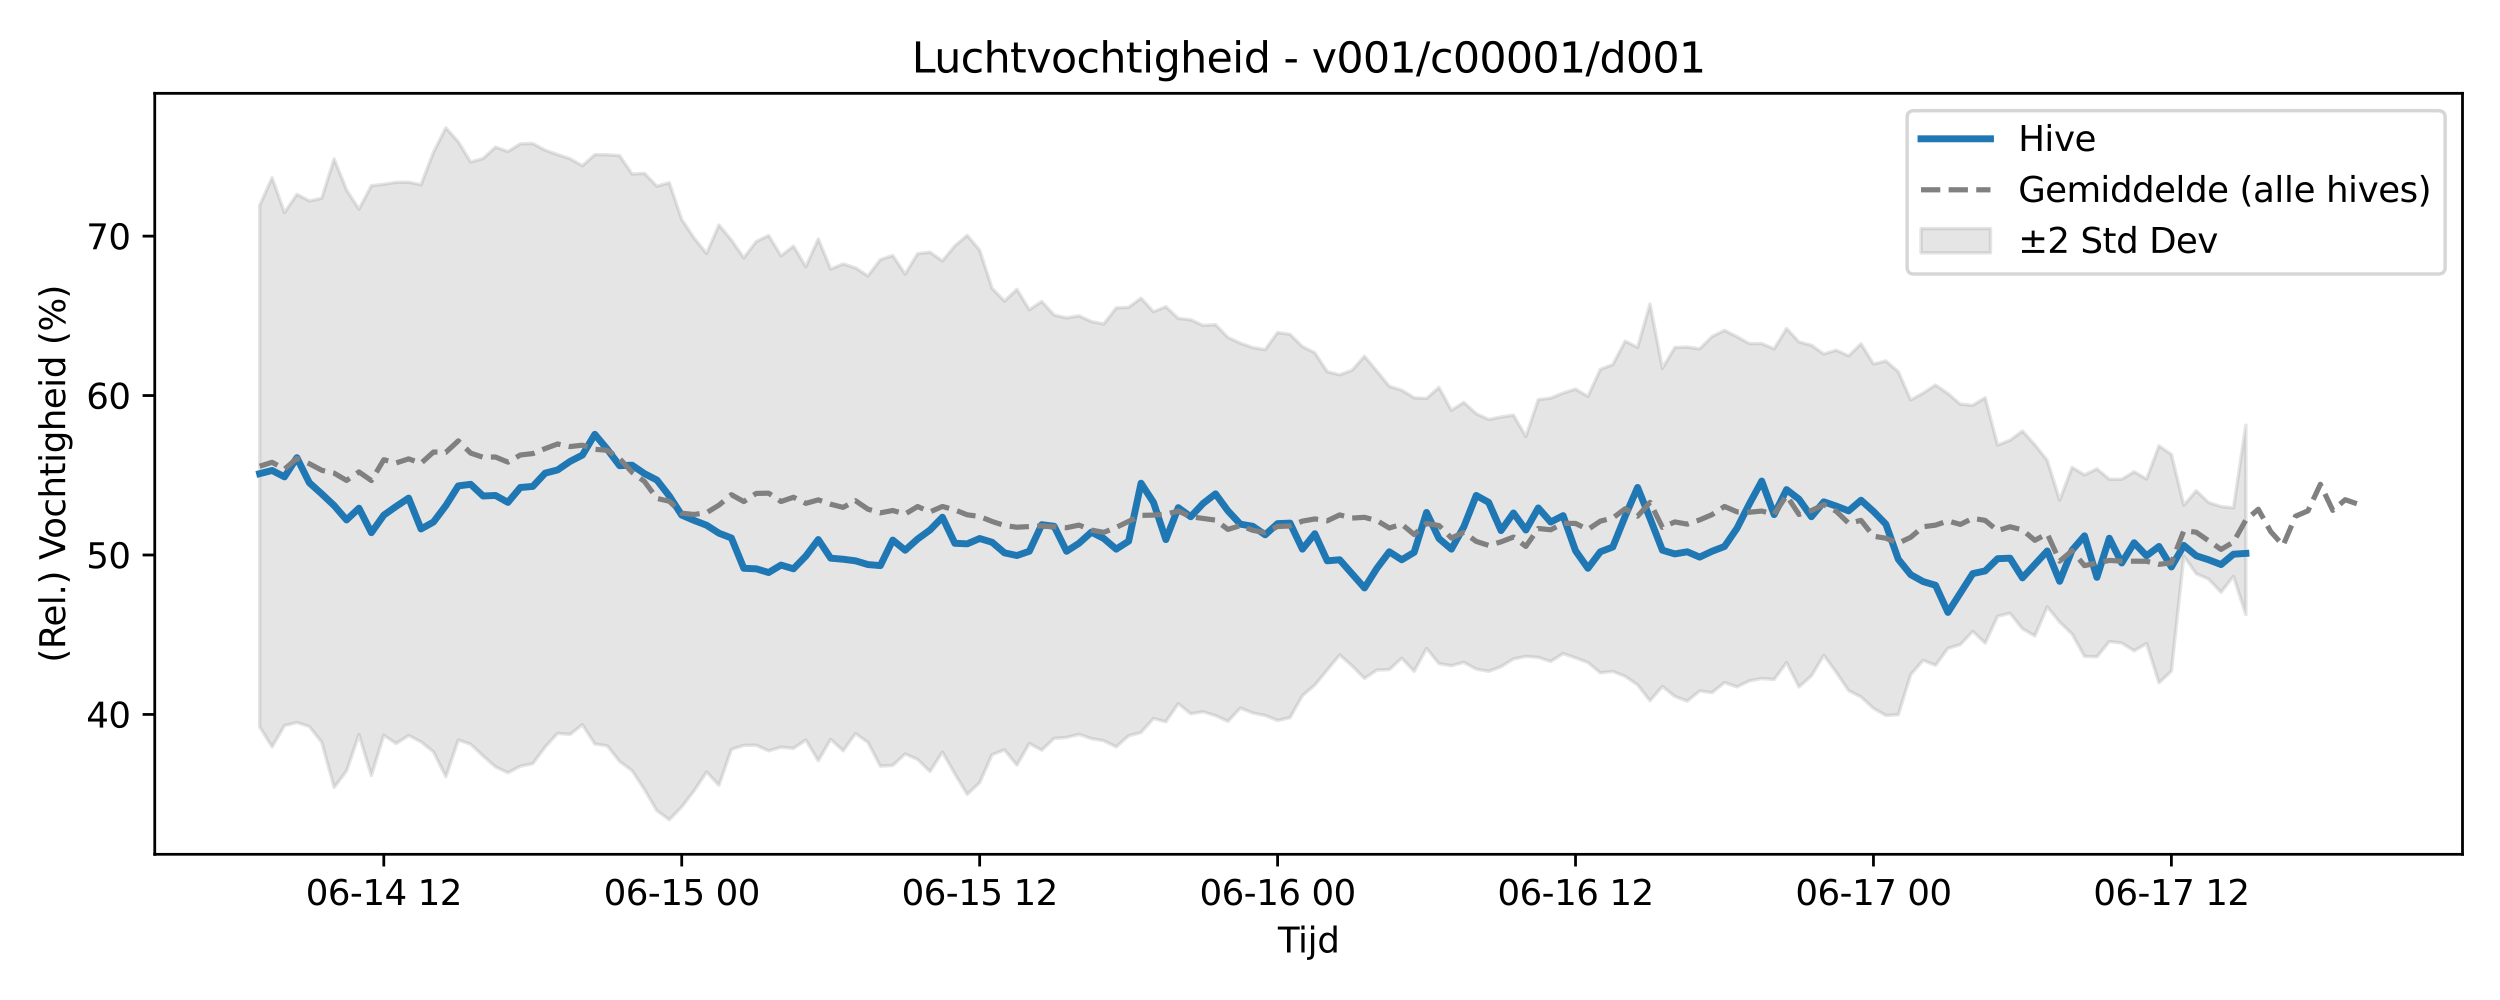 <?xml version="1.0" encoding="utf-8" standalone="no"?>
<!DOCTYPE svg PUBLIC "-//W3C//DTD SVG 1.1//EN"
  "http://www.w3.org/Graphics/SVG/1.1/DTD/svg11.dtd">
<svg xmlns:xlink="http://www.w3.org/1999/xlink" width="720pt" height="288pt" viewBox="0 0 720 288" xmlns="http://www.w3.org/2000/svg" version="1.1">
 <defs>
  <style type="text/css">*{stroke-linejoin: round; stroke-linecap: butt}</style>
 </defs>
 <g id="figure_1">
  <g id="patch_1">
   <path d="M 0 288 
L 720 288 
L 720 0 
L 0 0 
z
" style="fill: #ffffff"/>
  </g>
  <g id="axes_1">
   <g id="patch_2">
    <path d="M 44.57 246.04 
L 709.2 246.04 
L 709.2 26.88 
L 44.57 26.88 
z
" style="fill: #ffffff"/>
   </g>
   <g id="FillBetweenPolyCollection_1">
    <defs>
     <path id="mb12446d2d9" d="M 74.78 -228.8 
L 74.78 -78.651 
L 78.356 -72.889 
L 81.931 -79.019 
L 85.506 -79.915 
L 89.081 -78.776 
L 92.656 -74.253 
L 96.232 -61.227 
L 99.807 -65.952 
L 103.382 -76.409 
L 106.957 -64.667 
L 110.532 -76.257 
L 114.108 -73.87 
L 117.683 -76.169 
L 121.258 -74.351 
L 124.833 -71.47 
L 128.408 -64.328 
L 131.984 -74.878 
L 135.559 -73.671 
L 139.134 -70.268 
L 142.709 -67.14 
L 146.284 -65.45 
L 149.86 -67.337 
L 153.435 -68.065 
L 157.01 -72.865 
L 160.585 -76.789 
L 164.16 -76.482 
L 167.736 -79.301 
L 171.311 -73.728 
L 174.886 -73.207 
L 178.461 -68.687 
L 182.037 -66.065 
L 185.612 -60.595 
L 189.187 -54.525 
L 192.762 -51.922 
L 196.337 -55.603 
L 199.913 -60.257 
L 203.488 -65.669 
L 207.063 -61.858 
L 210.638 -72.183 
L 214.213 -73.344 
L 217.789 -73.368 
L 221.364 -71.764 
L 224.939 -72.809 
L 228.514 -72.472 
L 232.089 -74.876 
L 235.665 -68.906 
L 239.24 -75.077 
L 242.815 -71.773 
L 246.39 -76.731 
L 249.965 -74.2 
L 253.541 -67.36 
L 257.116 -67.556 
L 260.691 -70.865 
L 264.266 -69.296 
L 267.841 -65.805 
L 271.417 -71.421 
L 274.992 -65.129 
L 278.567 -59.238 
L 282.142 -62.59 
L 285.717 -70.646 
L 289.293 -72.034 
L 292.868 -67.643 
L 296.443 -73.881 
L 300.018 -71.953 
L 303.593 -75.339 
L 307.169 -75.614 
L 310.744 -76.501 
L 314.319 -75.276 
L 317.894 -74.658 
L 321.469 -72.899 
L 325.045 -76.091 
L 328.62 -77.029 
L 332.195 -81.069 
L 335.77 -80.133 
L 339.345 -85.352 
L 342.921 -82.454 
L 346.496 -82.993 
L 350.071 -81.908 
L 353.646 -80.244 
L 357.221 -84.087 
L 360.797 -82.648 
L 364.372 -81.939 
L 367.947 -80.511 
L 371.522 -81.315 
L 375.097 -87.656 
L 378.673 -90.703 
L 382.248 -95.056 
L 385.823 -99.367 
L 389.398 -96.228 
L 392.973 -92.619 
L 396.549 -95.029 
L 400.124 -95.152 
L 403.699 -98.419 
L 407.274 -94.688 
L 410.849 -101.241 
L 414.425 -96.877 
L 418 -96.274 
L 421.575 -97.249 
L 425.15 -95.295 
L 428.725 -94.654 
L 432.301 -95.991 
L 435.876 -98.22 
L 439.451 -98.966 
L 443.026 -98.683 
L 446.601 -97.513 
L 450.177 -99.768 
L 453.752 -98.548 
L 457.327 -97.194 
L 460.902 -94.222 
L 464.477 -94.627 
L 468.053 -93.215 
L 471.628 -90.753 
L 475.203 -86.201 
L 478.778 -90.302 
L 482.353 -87.449 
L 485.929 -86.066 
L 489.504 -89.006 
L 493.079 -88.524 
L 496.654 -91.419 
L 500.229 -90.174 
L 503.805 -91.91 
L 507.38 -92.585 
L 510.955 -92.305 
L 514.53 -97.19 
L 518.105 -90.158 
L 521.681 -93.335 
L 525.256 -99.274 
L 528.831 -94.384 
L 532.406 -89.111 
L 535.981 -87.28 
L 539.557 -84.002 
L 543.132 -81.942 
L 546.707 -82.16 
L 550.282 -93.723 
L 553.857 -97.808 
L 557.433 -96.416 
L 561.008 -101.282 
L 564.583 -102.365 
L 568.158 -106.172 
L 571.733 -102.787 
L 575.309 -110.515 
L 578.884 -111.387 
L 582.459 -106.922 
L 586.034 -104.859 
L 589.61 -113.205 
L 593.185 -108.843 
L 596.76 -105.414 
L 600.335 -98.978 
L 603.91 -98.84 
L 607.486 -103.221 
L 611.061 -102.802 
L 614.636 -100.563 
L 618.211 -102.665 
L 621.786 -91.369 
L 625.362 -94.7 
L 628.937 -127.817 
L 632.512 -122.773 
L 636.087 -121.224 
L 639.662 -117.433 
L 643.238 -122.027 
L 646.813 -110.992 
L 646.813 -165.54 
L 646.813 -165.54 
L 643.238 -141.725 
L 639.662 -142.11 
L 636.087 -143.268 
L 632.512 -146.667 
L 628.937 -142.49 
L 625.362 -157.113 
L 621.786 -159.571 
L 618.211 -150.056 
L 614.636 -152.135 
L 611.061 -149.962 
L 607.486 -149.98 
L 603.91 -152.962 
L 600.335 -151.228 
L 596.76 -153.406 
L 593.185 -143.939 
L 589.61 -155.39 
L 586.034 -159.913 
L 582.459 -163.859 
L 578.884 -161.188 
L 575.309 -159.807 
L 571.733 -173.461 
L 568.158 -171.279 
L 564.583 -171.587 
L 561.008 -174.66 
L 557.433 -177.106 
L 553.857 -174.789 
L 550.282 -172.809 
L 546.707 -180.953 
L 543.132 -184.029 
L 539.557 -183.168 
L 535.981 -188.968 
L 532.406 -185.497 
L 528.831 -187.134 
L 525.256 -186.049 
L 521.681 -188.576 
L 518.105 -189.523 
L 514.53 -193.381 
L 510.955 -187.551 
L 507.38 -189.042 
L 503.805 -189.039 
L 500.229 -191.037 
L 496.654 -192.854 
L 493.079 -191.07 
L 489.504 -187.527 
L 485.929 -188.039 
L 482.353 -187.924 
L 478.778 -181.923 
L 475.203 -200.434 
L 471.628 -187.944 
L 468.053 -189.745 
L 464.477 -182.976 
L 460.902 -181.611 
L 457.327 -173.828 
L 453.752 -175.95 
L 450.177 -174.797 
L 446.601 -173.334 
L 443.026 -172.907 
L 439.451 -162.303 
L 435.876 -168.429 
L 432.301 -167.903 
L 428.725 -167.184 
L 425.15 -168.861 
L 421.575 -172.111 
L 418 -169.828 
L 414.425 -176.419 
L 410.849 -173.235 
L 407.274 -173.426 
L 403.699 -175.62 
L 400.124 -176.722 
L 396.549 -181.11 
L 392.973 -185.4 
L 389.398 -181.354 
L 385.823 -180.051 
L 382.248 -180.952 
L 378.673 -186.398 
L 375.097 -188.177 
L 371.522 -191.719 
L 367.947 -192.216 
L 364.372 -187.29 
L 360.797 -187.893 
L 357.221 -189.165 
L 353.646 -190.822 
L 350.071 -194.493 
L 346.496 -194.283 
L 342.921 -195.915 
L 339.345 -196.297 
L 335.77 -199.679 
L 332.195 -198.218 
L 328.62 -202.127 
L 325.045 -199.479 
L 321.469 -199.325 
L 317.894 -194.702 
L 314.319 -195.396 
L 310.744 -197.035 
L 307.169 -196.435 
L 303.593 -197.257 
L 300.018 -201.168 
L 296.443 -198.803 
L 292.868 -204.67 
L 289.293 -201.262 
L 285.717 -204.99 
L 282.142 -215.953 
L 278.567 -220.224 
L 274.992 -217.176 
L 271.417 -212.852 
L 267.841 -215.363 
L 264.266 -214.933 
L 260.691 -209.056 
L 257.116 -214.399 
L 253.541 -213.239 
L 249.965 -208.52 
L 246.39 -210.843 
L 242.815 -211.975 
L 239.24 -210.486 
L 235.665 -219.171 
L 232.089 -211.19 
L 228.514 -217.114 
L 224.939 -214.306 
L 221.364 -220.162 
L 217.789 -218.427 
L 214.213 -213.75 
L 210.638 -218.868 
L 207.063 -223.195 
L 203.488 -214.996 
L 199.913 -219.423 
L 196.337 -224.778 
L 192.762 -235.368 
L 189.187 -234.383 
L 185.612 -238.066 
L 182.037 -237.887 
L 178.461 -243.18 
L 174.886 -243.427 
L 171.311 -243.475 
L 167.736 -240.264 
L 164.16 -242.295 
L 160.585 -243.475 
L 157.01 -244.753 
L 153.435 -246.667 
L 149.86 -246.586 
L 146.284 -244.362 
L 142.709 -245.624 
L 139.134 -242.344 
L 135.559 -241.345 
L 131.984 -247.18 
L 128.408 -251.158 
L 124.833 -244.159 
L 121.258 -234.805 
L 117.683 -235.524 
L 114.108 -235.494 
L 110.532 -234.933 
L 106.957 -234.518 
L 103.382 -227.762 
L 99.807 -233.31 
L 96.232 -242.244 
L 92.656 -230.88 
L 89.081 -230.14 
L 85.506 -232.018 
L 81.931 -226.77 
L 78.356 -236.832 
L 74.78 -228.8 
z
" style="stroke: #808080; stroke-opacity: 0.2"/>
    </defs>
    <g clip-path="url(#p902a14e3c6)">
     <use xlink:href="#mb12446d2d9" x="0" y="288" style="fill: #808080; fill-opacity: 0.2; stroke: #808080; stroke-opacity: 0.2"/>
    </g>
   </g>
   <g id="matplotlib.axis_1">
    <g id="xtick_1">
     <g id="line2d_1">
      <defs>
       <path id="me9d34deb07" d="M 0 0 
L 0 3.5 
" style="stroke: #000000; stroke-width: 0.8"/>
      </defs>
      <g>
       <use xlink:href="#me9d34deb07" x="110.532" y="246.04" style="stroke: #000000; stroke-width: 0.8"/>
      </g>
     </g>
     <g id="text_1">
      <!-- 06-14 12 -->
      <g transform="translate(88.052 260.638) scale(0.1 -0.1)">
       <defs>
        <path id="DejaVuSans-30" d="M 2034 4250 
Q 1547 4250 1301 3770 
Q 1056 3291 1056 2328 
Q 1056 1369 1301 889 
Q 1547 409 2034 409 
Q 2525 409 2770 889 
Q 3016 1369 3016 2328 
Q 3016 3291 2770 3770 
Q 2525 4250 2034 4250 
z
M 2034 4750 
Q 2819 4750 3233 4129 
Q 3647 3509 3647 2328 
Q 3647 1150 3233 529 
Q 2819 -91 2034 -91 
Q 1250 -91 836 529 
Q 422 1150 422 2328 
Q 422 3509 836 4129 
Q 1250 4750 2034 4750 
z
" transform="scale(0.016)"/>
        <path id="DejaVuSans-36" d="M 2113 2584 
Q 1688 2584 1439 2293 
Q 1191 2003 1191 1497 
Q 1191 994 1439 701 
Q 1688 409 2113 409 
Q 2538 409 2786 701 
Q 3034 994 3034 1497 
Q 3034 2003 2786 2293 
Q 2538 2584 2113 2584 
z
M 3366 4563 
L 3366 3988 
Q 3128 4100 2886 4159 
Q 2644 4219 2406 4219 
Q 1781 4219 1451 3797 
Q 1122 3375 1075 2522 
Q 1259 2794 1537 2939 
Q 1816 3084 2150 3084 
Q 2853 3084 3261 2657 
Q 3669 2231 3669 1497 
Q 3669 778 3244 343 
Q 2819 -91 2113 -91 
Q 1303 -91 875 529 
Q 447 1150 447 2328 
Q 447 3434 972 4092 
Q 1497 4750 2381 4750 
Q 2619 4750 2861 4703 
Q 3103 4656 3366 4563 
z
" transform="scale(0.016)"/>
        <path id="DejaVuSans-2d" d="M 313 2009 
L 1997 2009 
L 1997 1497 
L 313 1497 
L 313 2009 
z
" transform="scale(0.016)"/>
        <path id="DejaVuSans-31" d="M 794 531 
L 1825 531 
L 1825 4091 
L 703 3866 
L 703 4441 
L 1819 4666 
L 2450 4666 
L 2450 531 
L 3481 531 
L 3481 0 
L 794 0 
L 794 531 
z
" transform="scale(0.016)"/>
        <path id="DejaVuSans-34" d="M 2419 4116 
L 825 1625 
L 2419 1625 
L 2419 4116 
z
M 2253 4666 
L 3047 4666 
L 3047 1625 
L 3713 1625 
L 3713 1100 
L 3047 1100 
L 3047 0 
L 2419 0 
L 2419 1100 
L 313 1100 
L 313 1709 
L 2253 4666 
z
" transform="scale(0.016)"/>
        <path id="DejaVuSans-20" transform="scale(0.016)"/>
        <path id="DejaVuSans-32" d="M 1228 531 
L 3431 531 
L 3431 0 
L 469 0 
L 469 531 
Q 828 903 1448 1529 
Q 2069 2156 2228 2338 
Q 2531 2678 2651 2914 
Q 2772 3150 2772 3378 
Q 2772 3750 2511 3984 
Q 2250 4219 1831 4219 
Q 1534 4219 1204 4116 
Q 875 4013 500 3803 
L 500 4441 
Q 881 4594 1212 4672 
Q 1544 4750 1819 4750 
Q 2544 4750 2975 4387 
Q 3406 4025 3406 3419 
Q 3406 3131 3298 2873 
Q 3191 2616 2906 2266 
Q 2828 2175 2409 1742 
Q 1991 1309 1228 531 
z
" transform="scale(0.016)"/>
       </defs>
       <use xlink:href="#DejaVuSans-30"/>
       <use xlink:href="#DejaVuSans-36" transform="translate(63.623 0)"/>
       <use xlink:href="#DejaVuSans-2d" transform="translate(127.246 0)"/>
       <use xlink:href="#DejaVuSans-31" transform="translate(163.33 0)"/>
       <use xlink:href="#DejaVuSans-34" transform="translate(226.953 0)"/>
       <use xlink:href="#DejaVuSans-20" transform="translate(290.576 0)"/>
       <use xlink:href="#DejaVuSans-31" transform="translate(322.363 0)"/>
       <use xlink:href="#DejaVuSans-32" transform="translate(385.986 0)"/>
      </g>
     </g>
    </g>
    <g id="xtick_2">
     <g id="line2d_2">
      <g>
       <use xlink:href="#me9d34deb07" x="196.337" y="246.04" style="stroke: #000000; stroke-width: 0.8"/>
      </g>
     </g>
     <g id="text_2">
      <!-- 06-15 00 -->
      <g transform="translate(173.857 260.638) scale(0.1 -0.1)">
       <defs>
        <path id="DejaVuSans-35" d="M 691 4666 
L 3169 4666 
L 3169 4134 
L 1269 4134 
L 1269 2991 
Q 1406 3038 1543 3061 
Q 1681 3084 1819 3084 
Q 2600 3084 3056 2656 
Q 3513 2228 3513 1497 
Q 3513 744 3044 326 
Q 2575 -91 1722 -91 
Q 1428 -91 1123 -41 
Q 819 9 494 109 
L 494 744 
Q 775 591 1075 516 
Q 1375 441 1709 441 
Q 2250 441 2565 725 
Q 2881 1009 2881 1497 
Q 2881 1984 2565 2268 
Q 2250 2553 1709 2553 
Q 1456 2553 1204 2497 
Q 953 2441 691 2322 
L 691 4666 
z
" transform="scale(0.016)"/>
       </defs>
       <use xlink:href="#DejaVuSans-30"/>
       <use xlink:href="#DejaVuSans-36" transform="translate(63.623 0)"/>
       <use xlink:href="#DejaVuSans-2d" transform="translate(127.246 0)"/>
       <use xlink:href="#DejaVuSans-31" transform="translate(163.33 0)"/>
       <use xlink:href="#DejaVuSans-35" transform="translate(226.953 0)"/>
       <use xlink:href="#DejaVuSans-20" transform="translate(290.576 0)"/>
       <use xlink:href="#DejaVuSans-30" transform="translate(322.363 0)"/>
       <use xlink:href="#DejaVuSans-30" transform="translate(385.986 0)"/>
      </g>
     </g>
    </g>
    <g id="xtick_3">
     <g id="line2d_3">
      <g>
       <use xlink:href="#me9d34deb07" x="282.142" y="246.04" style="stroke: #000000; stroke-width: 0.8"/>
      </g>
     </g>
     <g id="text_3">
      <!-- 06-15 12 -->
      <g transform="translate(259.662 260.638) scale(0.1 -0.1)">
       <use xlink:href="#DejaVuSans-30"/>
       <use xlink:href="#DejaVuSans-36" transform="translate(63.623 0)"/>
       <use xlink:href="#DejaVuSans-2d" transform="translate(127.246 0)"/>
       <use xlink:href="#DejaVuSans-31" transform="translate(163.33 0)"/>
       <use xlink:href="#DejaVuSans-35" transform="translate(226.953 0)"/>
       <use xlink:href="#DejaVuSans-20" transform="translate(290.576 0)"/>
       <use xlink:href="#DejaVuSans-31" transform="translate(322.363 0)"/>
       <use xlink:href="#DejaVuSans-32" transform="translate(385.986 0)"/>
      </g>
     </g>
    </g>
    <g id="xtick_4">
     <g id="line2d_4">
      <g>
       <use xlink:href="#me9d34deb07" x="367.947" y="246.04" style="stroke: #000000; stroke-width: 0.8"/>
      </g>
     </g>
     <g id="text_4">
      <!-- 06-16 00 -->
      <g transform="translate(345.467 260.638) scale(0.1 -0.1)">
       <use xlink:href="#DejaVuSans-30"/>
       <use xlink:href="#DejaVuSans-36" transform="translate(63.623 0)"/>
       <use xlink:href="#DejaVuSans-2d" transform="translate(127.246 0)"/>
       <use xlink:href="#DejaVuSans-31" transform="translate(163.33 0)"/>
       <use xlink:href="#DejaVuSans-36" transform="translate(226.953 0)"/>
       <use xlink:href="#DejaVuSans-20" transform="translate(290.576 0)"/>
       <use xlink:href="#DejaVuSans-30" transform="translate(322.363 0)"/>
       <use xlink:href="#DejaVuSans-30" transform="translate(385.986 0)"/>
      </g>
     </g>
    </g>
    <g id="xtick_5">
     <g id="line2d_5">
      <g>
       <use xlink:href="#me9d34deb07" x="453.752" y="246.04" style="stroke: #000000; stroke-width: 0.8"/>
      </g>
     </g>
     <g id="text_5">
      <!-- 06-16 12 -->
      <g transform="translate(431.271 260.638) scale(0.1 -0.1)">
       <use xlink:href="#DejaVuSans-30"/>
       <use xlink:href="#DejaVuSans-36" transform="translate(63.623 0)"/>
       <use xlink:href="#DejaVuSans-2d" transform="translate(127.246 0)"/>
       <use xlink:href="#DejaVuSans-31" transform="translate(163.33 0)"/>
       <use xlink:href="#DejaVuSans-36" transform="translate(226.953 0)"/>
       <use xlink:href="#DejaVuSans-20" transform="translate(290.576 0)"/>
       <use xlink:href="#DejaVuSans-31" transform="translate(322.363 0)"/>
       <use xlink:href="#DejaVuSans-32" transform="translate(385.986 0)"/>
      </g>
     </g>
    </g>
    <g id="xtick_6">
     <g id="line2d_6">
      <g>
       <use xlink:href="#me9d34deb07" x="539.557" y="246.04" style="stroke: #000000; stroke-width: 0.8"/>
      </g>
     </g>
     <g id="text_6">
      <!-- 06-17 00 -->
      <g transform="translate(517.076 260.638) scale(0.1 -0.1)">
       <defs>
        <path id="DejaVuSans-37" d="M 525 4666 
L 3525 4666 
L 3525 4397 
L 1831 0 
L 1172 0 
L 2766 4134 
L 525 4134 
L 525 4666 
z
" transform="scale(0.016)"/>
       </defs>
       <use xlink:href="#DejaVuSans-30"/>
       <use xlink:href="#DejaVuSans-36" transform="translate(63.623 0)"/>
       <use xlink:href="#DejaVuSans-2d" transform="translate(127.246 0)"/>
       <use xlink:href="#DejaVuSans-31" transform="translate(163.33 0)"/>
       <use xlink:href="#DejaVuSans-37" transform="translate(226.953 0)"/>
       <use xlink:href="#DejaVuSans-20" transform="translate(290.576 0)"/>
       <use xlink:href="#DejaVuSans-30" transform="translate(322.363 0)"/>
       <use xlink:href="#DejaVuSans-30" transform="translate(385.986 0)"/>
      </g>
     </g>
    </g>
    <g id="xtick_7">
     <g id="line2d_7">
      <g>
       <use xlink:href="#me9d34deb07" x="625.362" y="246.04" style="stroke: #000000; stroke-width: 0.8"/>
      </g>
     </g>
     <g id="text_7">
      <!-- 06-17 12 -->
      <g transform="translate(602.881 260.638) scale(0.1 -0.1)">
       <use xlink:href="#DejaVuSans-30"/>
       <use xlink:href="#DejaVuSans-36" transform="translate(63.623 0)"/>
       <use xlink:href="#DejaVuSans-2d" transform="translate(127.246 0)"/>
       <use xlink:href="#DejaVuSans-31" transform="translate(163.33 0)"/>
       <use xlink:href="#DejaVuSans-37" transform="translate(226.953 0)"/>
       <use xlink:href="#DejaVuSans-20" transform="translate(290.576 0)"/>
       <use xlink:href="#DejaVuSans-31" transform="translate(322.363 0)"/>
       <use xlink:href="#DejaVuSans-32" transform="translate(385.986 0)"/>
      </g>
     </g>
    </g>
    <g id="text_8">
     <!-- Tijd -->
     <g transform="translate(368.035 274.317) scale(0.1 -0.1)">
      <defs>
       <path id="DejaVuSans-54" d="M -19 4666 
L 3928 4666 
L 3928 4134 
L 2272 4134 
L 2272 0 
L 1638 0 
L 1638 4134 
L -19 4134 
L -19 4666 
z
" transform="scale(0.016)"/>
       <path id="DejaVuSans-69" d="M 603 3500 
L 1178 3500 
L 1178 0 
L 603 0 
L 603 3500 
z
M 603 4863 
L 1178 4863 
L 1178 4134 
L 603 4134 
L 603 4863 
z
" transform="scale(0.016)"/>
       <path id="DejaVuSans-6a" d="M 603 3500 
L 1178 3500 
L 1178 -63 
Q 1178 -731 923 -1031 
Q 669 -1331 103 -1331 
L -116 -1331 
L -116 -844 
L 38 -844 
Q 366 -844 484 -692 
Q 603 -541 603 -63 
L 603 3500 
z
M 603 4863 
L 1178 4863 
L 1178 4134 
L 603 4134 
L 603 4863 
z
" transform="scale(0.016)"/>
       <path id="DejaVuSans-64" d="M 2906 2969 
L 2906 4863 
L 3481 4863 
L 3481 0 
L 2906 0 
L 2906 525 
Q 2725 213 2448 61 
Q 2172 -91 1784 -91 
Q 1150 -91 751 415 
Q 353 922 353 1747 
Q 353 2572 751 3078 
Q 1150 3584 1784 3584 
Q 2172 3584 2448 3432 
Q 2725 3281 2906 2969 
z
M 947 1747 
Q 947 1113 1208 752 
Q 1469 391 1925 391 
Q 2381 391 2643 752 
Q 2906 1113 2906 1747 
Q 2906 2381 2643 2742 
Q 2381 3103 1925 3103 
Q 1469 3103 1208 2742 
Q 947 2381 947 1747 
z
" transform="scale(0.016)"/>
      </defs>
      <use xlink:href="#DejaVuSans-54"/>
      <use xlink:href="#DejaVuSans-69" transform="translate(57.959 0)"/>
      <use xlink:href="#DejaVuSans-6a" transform="translate(85.742 0)"/>
      <use xlink:href="#DejaVuSans-64" transform="translate(113.525 0)"/>
     </g>
    </g>
   </g>
   <g id="matplotlib.axis_2">
    <g id="ytick_1">
     <g id="line2d_8">
      <defs>
       <path id="m1f73344582" d="M 0 0 
L -3.5 0 
" style="stroke: #000000; stroke-width: 0.8"/>
      </defs>
      <g>
       <use xlink:href="#m1f73344582" x="44.57" y="205.755" style="stroke: #000000; stroke-width: 0.8"/>
      </g>
     </g>
     <g id="text_9">
      <!-- 40 -->
      <g transform="translate(24.845 209.554) scale(0.1 -0.1)">
       <use xlink:href="#DejaVuSans-34"/>
       <use xlink:href="#DejaVuSans-30" transform="translate(63.623 0)"/>
      </g>
     </g>
    </g>
    <g id="ytick_2">
     <g id="line2d_9">
      <g>
       <use xlink:href="#m1f73344582" x="44.57" y="159.836" style="stroke: #000000; stroke-width: 0.8"/>
      </g>
     </g>
     <g id="text_10">
      <!-- 50 -->
      <g transform="translate(24.845 163.635) scale(0.1 -0.1)">
       <use xlink:href="#DejaVuSans-35"/>
       <use xlink:href="#DejaVuSans-30" transform="translate(63.623 0)"/>
      </g>
     </g>
    </g>
    <g id="ytick_3">
     <g id="line2d_10">
      <g>
       <use xlink:href="#m1f73344582" x="44.57" y="113.917" style="stroke: #000000; stroke-width: 0.8"/>
      </g>
     </g>
     <g id="text_11">
      <!-- 60 -->
      <g transform="translate(24.845 117.717) scale(0.1 -0.1)">
       <use xlink:href="#DejaVuSans-36"/>
       <use xlink:href="#DejaVuSans-30" transform="translate(63.623 0)"/>
      </g>
     </g>
    </g>
    <g id="ytick_4">
     <g id="line2d_11">
      <g>
       <use xlink:href="#m1f73344582" x="44.57" y="67.999" style="stroke: #000000; stroke-width: 0.8"/>
      </g>
     </g>
     <g id="text_12">
      <!-- 70 -->
      <g transform="translate(24.845 71.798) scale(0.1 -0.1)">
       <use xlink:href="#DejaVuSans-37"/>
       <use xlink:href="#DejaVuSans-30" transform="translate(63.623 0)"/>
      </g>
     </g>
    </g>
    <g id="text_13">
     <!-- (Rel.) Vochtigheid (%) -->
     <g transform="translate(18.765 190.838) rotate(-90) scale(0.1 -0.1)">
      <defs>
       <path id="DejaVuSans-28" d="M 1984 4856 
Q 1566 4138 1362 3434 
Q 1159 2731 1159 2009 
Q 1159 1288 1364 580 
Q 1569 -128 1984 -844 
L 1484 -844 
Q 1016 -109 783 600 
Q 550 1309 550 2009 
Q 550 2706 781 3412 
Q 1013 4119 1484 4856 
L 1984 4856 
z
" transform="scale(0.016)"/>
       <path id="DejaVuSans-52" d="M 2841 2188 
Q 3044 2119 3236 1894 
Q 3428 1669 3622 1275 
L 4263 0 
L 3584 0 
L 2988 1197 
Q 2756 1666 2539 1819 
Q 2322 1972 1947 1972 
L 1259 1972 
L 1259 0 
L 628 0 
L 628 4666 
L 2053 4666 
Q 2853 4666 3247 4331 
Q 3641 3997 3641 3322 
Q 3641 2881 3436 2590 
Q 3231 2300 2841 2188 
z
M 1259 4147 
L 1259 2491 
L 2053 2491 
Q 2509 2491 2742 2702 
Q 2975 2913 2975 3322 
Q 2975 3731 2742 3939 
Q 2509 4147 2053 4147 
L 1259 4147 
z
" transform="scale(0.016)"/>
       <path id="DejaVuSans-65" d="M 3597 1894 
L 3597 1613 
L 953 1613 
Q 991 1019 1311 708 
Q 1631 397 2203 397 
Q 2534 397 2845 478 
Q 3156 559 3463 722 
L 3463 178 
Q 3153 47 2828 -22 
Q 2503 -91 2169 -91 
Q 1331 -91 842 396 
Q 353 884 353 1716 
Q 353 2575 817 3079 
Q 1281 3584 2069 3584 
Q 2775 3584 3186 3129 
Q 3597 2675 3597 1894 
z
M 3022 2063 
Q 3016 2534 2758 2815 
Q 2500 3097 2075 3097 
Q 1594 3097 1305 2825 
Q 1016 2553 972 2059 
L 3022 2063 
z
" transform="scale(0.016)"/>
       <path id="DejaVuSans-6c" d="M 603 4863 
L 1178 4863 
L 1178 0 
L 603 0 
L 603 4863 
z
" transform="scale(0.016)"/>
       <path id="DejaVuSans-2e" d="M 684 794 
L 1344 794 
L 1344 0 
L 684 0 
L 684 794 
z
" transform="scale(0.016)"/>
       <path id="DejaVuSans-29" d="M 513 4856 
L 1013 4856 
Q 1481 4119 1714 3412 
Q 1947 2706 1947 2009 
Q 1947 1309 1714 600 
Q 1481 -109 1013 -844 
L 513 -844 
Q 928 -128 1133 580 
Q 1338 1288 1338 2009 
Q 1338 2731 1133 3434 
Q 928 4138 513 4856 
z
" transform="scale(0.016)"/>
       <path id="DejaVuSans-56" d="M 1831 0 
L 50 4666 
L 709 4666 
L 2188 738 
L 3669 4666 
L 4325 4666 
L 2547 0 
L 1831 0 
z
" transform="scale(0.016)"/>
       <path id="DejaVuSans-6f" d="M 1959 3097 
Q 1497 3097 1228 2736 
Q 959 2375 959 1747 
Q 959 1119 1226 758 
Q 1494 397 1959 397 
Q 2419 397 2687 759 
Q 2956 1122 2956 1747 
Q 2956 2369 2687 2733 
Q 2419 3097 1959 3097 
z
M 1959 3584 
Q 2709 3584 3137 3096 
Q 3566 2609 3566 1747 
Q 3566 888 3137 398 
Q 2709 -91 1959 -91 
Q 1206 -91 779 398 
Q 353 888 353 1747 
Q 353 2609 779 3096 
Q 1206 3584 1959 3584 
z
" transform="scale(0.016)"/>
       <path id="DejaVuSans-63" d="M 3122 3366 
L 3122 2828 
Q 2878 2963 2633 3030 
Q 2388 3097 2138 3097 
Q 1578 3097 1268 2742 
Q 959 2388 959 1747 
Q 959 1106 1268 751 
Q 1578 397 2138 397 
Q 2388 397 2633 464 
Q 2878 531 3122 666 
L 3122 134 
Q 2881 22 2623 -34 
Q 2366 -91 2075 -91 
Q 1284 -91 818 406 
Q 353 903 353 1747 
Q 353 2603 823 3093 
Q 1294 3584 2113 3584 
Q 2378 3584 2631 3529 
Q 2884 3475 3122 3366 
z
" transform="scale(0.016)"/>
       <path id="DejaVuSans-68" d="M 3513 2113 
L 3513 0 
L 2938 0 
L 2938 2094 
Q 2938 2591 2744 2837 
Q 2550 3084 2163 3084 
Q 1697 3084 1428 2787 
Q 1159 2491 1159 1978 
L 1159 0 
L 581 0 
L 581 4863 
L 1159 4863 
L 1159 2956 
Q 1366 3272 1645 3428 
Q 1925 3584 2291 3584 
Q 2894 3584 3203 3211 
Q 3513 2838 3513 2113 
z
" transform="scale(0.016)"/>
       <path id="DejaVuSans-74" d="M 1172 4494 
L 1172 3500 
L 2356 3500 
L 2356 3053 
L 1172 3053 
L 1172 1153 
Q 1172 725 1289 603 
Q 1406 481 1766 481 
L 2356 481 
L 2356 0 
L 1766 0 
Q 1100 0 847 248 
Q 594 497 594 1153 
L 594 3053 
L 172 3053 
L 172 3500 
L 594 3500 
L 594 4494 
L 1172 4494 
z
" transform="scale(0.016)"/>
       <path id="DejaVuSans-67" d="M 2906 1791 
Q 2906 2416 2648 2759 
Q 2391 3103 1925 3103 
Q 1463 3103 1205 2759 
Q 947 2416 947 1791 
Q 947 1169 1205 825 
Q 1463 481 1925 481 
Q 2391 481 2648 825 
Q 2906 1169 2906 1791 
z
M 3481 434 
Q 3481 -459 3084 -895 
Q 2688 -1331 1869 -1331 
Q 1566 -1331 1297 -1286 
Q 1028 -1241 775 -1147 
L 775 -588 
Q 1028 -725 1275 -790 
Q 1522 -856 1778 -856 
Q 2344 -856 2625 -561 
Q 2906 -266 2906 331 
L 2906 616 
Q 2728 306 2450 153 
Q 2172 0 1784 0 
Q 1141 0 747 490 
Q 353 981 353 1791 
Q 353 2603 747 3093 
Q 1141 3584 1784 3584 
Q 2172 3584 2450 3431 
Q 2728 3278 2906 2969 
L 2906 3500 
L 3481 3500 
L 3481 434 
z
" transform="scale(0.016)"/>
       <path id="DejaVuSans-25" d="M 4653 2053 
Q 4381 2053 4226 1822 
Q 4072 1591 4072 1178 
Q 4072 772 4226 539 
Q 4381 306 4653 306 
Q 4919 306 5073 539 
Q 5228 772 5228 1178 
Q 5228 1588 5073 1820 
Q 4919 2053 4653 2053 
z
M 4653 2450 
Q 5147 2450 5437 2106 
Q 5728 1763 5728 1178 
Q 5728 594 5436 251 
Q 5144 -91 4653 -91 
Q 4153 -91 3862 251 
Q 3572 594 3572 1178 
Q 3572 1766 3864 2108 
Q 4156 2450 4653 2450 
z
M 1428 4353 
Q 1159 4353 1004 4120 
Q 850 3888 850 3481 
Q 850 3069 1003 2837 
Q 1156 2606 1428 2606 
Q 1700 2606 1854 2837 
Q 2009 3069 2009 3481 
Q 2009 3884 1853 4118 
Q 1697 4353 1428 4353 
z
M 4250 4750 
L 4750 4750 
L 1831 -91 
L 1331 -91 
L 4250 4750 
z
M 1428 4750 
Q 1922 4750 2215 4408 
Q 2509 4066 2509 3481 
Q 2509 2891 2217 2550 
Q 1925 2209 1428 2209 
Q 931 2209 642 2551 
Q 353 2894 353 3481 
Q 353 4063 643 4406 
Q 934 4750 1428 4750 
z
" transform="scale(0.016)"/>
      </defs>
      <use xlink:href="#DejaVuSans-28"/>
      <use xlink:href="#DejaVuSans-52" transform="translate(39.014 0)"/>
      <use xlink:href="#DejaVuSans-65" transform="translate(103.996 0)"/>
      <use xlink:href="#DejaVuSans-6c" transform="translate(165.52 0)"/>
      <use xlink:href="#DejaVuSans-2e" transform="translate(193.303 0)"/>
      <use xlink:href="#DejaVuSans-29" transform="translate(225.09 0)"/>
      <use xlink:href="#DejaVuSans-20" transform="translate(264.104 0)"/>
      <use xlink:href="#DejaVuSans-56" transform="translate(295.891 0)"/>
      <use xlink:href="#DejaVuSans-6f" transform="translate(356.549 0)"/>
      <use xlink:href="#DejaVuSans-63" transform="translate(417.73 0)"/>
      <use xlink:href="#DejaVuSans-68" transform="translate(472.711 0)"/>
      <use xlink:href="#DejaVuSans-74" transform="translate(536.09 0)"/>
      <use xlink:href="#DejaVuSans-69" transform="translate(575.299 0)"/>
      <use xlink:href="#DejaVuSans-67" transform="translate(603.082 0)"/>
      <use xlink:href="#DejaVuSans-68" transform="translate(666.559 0)"/>
      <use xlink:href="#DejaVuSans-65" transform="translate(729.938 0)"/>
      <use xlink:href="#DejaVuSans-69" transform="translate(791.461 0)"/>
      <use xlink:href="#DejaVuSans-64" transform="translate(819.244 0)"/>
      <use xlink:href="#DejaVuSans-20" transform="translate(882.721 0)"/>
      <use xlink:href="#DejaVuSans-28" transform="translate(914.508 0)"/>
      <use xlink:href="#DejaVuSans-25" transform="translate(953.521 0)"/>
      <use xlink:href="#DejaVuSans-29" transform="translate(1048.541 0)"/>
     </g>
    </g>
   </g>
   <g id="line2d_12">
    <path d="M 74.78 136.417 
L 78.356 135.499 
L 81.931 137.336 
L 85.506 131.826 
L 89.081 139.02 
L 92.656 142.234 
L 96.232 145.601 
L 99.807 149.734 
L 103.382 146.367 
L 106.957 153.407 
L 110.532 148.356 
L 114.108 145.831 
L 117.683 143.458 
L 121.258 152.336 
L 124.833 150.346 
L 128.408 145.601 
L 131.984 139.938 
L 135.559 139.479 
L 139.134 142.846 
L 142.709 142.693 
L 146.284 144.683 
L 149.86 140.397 
L 153.435 140.091 
L 157.01 136.264 
L 160.585 135.346 
L 164.16 132.897 
L 167.736 131.06 
L 171.311 125.091 
L 174.886 129.377 
L 178.461 134.122 
L 182.037 133.968 
L 185.612 136.417 
L 189.187 138.254 
L 192.762 142.846 
L 196.337 148.356 
L 199.913 149.887 
L 203.488 151.265 
L 207.063 153.56 
L 210.638 154.938 
L 214.213 163.663 
L 217.789 163.816 
L 221.364 164.887 
L 224.939 162.744 
L 228.514 163.816 
L 232.089 160.142 
L 235.665 155.397 
L 239.24 160.754 
L 242.815 161.061 
L 246.39 161.52 
L 249.965 162.591 
L 253.541 162.897 
L 257.116 155.55 
L 260.691 158.458 
L 264.266 155.244 
L 267.841 152.642 
L 271.417 148.969 
L 274.992 156.469 
L 278.567 156.622 
L 282.142 155.091 
L 285.717 156.163 
L 289.293 159.224 
L 292.868 159.989 
L 296.443 158.765 
L 300.018 151.111 
L 303.593 151.571 
L 307.169 158.765 
L 310.744 156.469 
L 314.319 153.254 
L 317.894 155.091 
L 321.469 158.152 
L 325.045 155.856 
L 328.62 139.173 
L 332.195 144.683 
L 335.77 155.397 
L 339.345 146.213 
L 342.921 148.816 
L 346.496 144.989 
L 350.071 142.234 
L 353.646 147.132 
L 357.221 150.958 
L 360.797 151.571 
L 364.372 154.02 
L 367.947 150.805 
L 371.522 150.652 
L 375.097 158.152 
L 378.673 153.714 
L 382.248 161.52 
L 385.823 161.214 
L 392.973 169.326 
L 396.549 163.663 
L 400.124 158.918 
L 403.699 161.214 
L 407.274 159.071 
L 410.849 147.591 
L 414.425 155.091 
L 418 158.152 
L 421.575 151.724 
L 425.15 142.693 
L 428.725 144.683 
L 432.301 152.795 
L 435.876 147.744 
L 439.451 152.642 
L 443.026 146.29 
L 446.601 150.346 
L 450.177 148.509 
L 453.752 158.612 
L 457.327 163.663 
L 460.902 158.918 
L 464.477 157.54 
L 468.053 148.662 
L 471.628 140.397 
L 475.203 149.275 
L 478.778 158.458 
L 482.353 159.53 
L 485.929 158.918 
L 489.504 160.448 
L 493.079 158.765 
L 496.654 157.387 
L 500.229 152.183 
L 503.805 145.142 
L 507.38 138.56 
L 510.955 148.203 
L 514.53 141.009 
L 518.105 143.764 
L 521.681 148.816 
L 525.256 144.53 
L 528.831 145.754 
L 532.406 147.132 
L 535.981 144.071 
L 539.557 147.285 
L 543.132 150.958 
L 546.707 161.061 
L 550.282 165.499 
L 553.857 167.489 
L 557.433 168.561 
L 561.008 176.367 
L 568.158 165.193 
L 571.733 164.428 
L 575.309 160.907 
L 578.884 160.754 
L 582.459 166.418 
L 589.61 158.688 
L 593.185 167.413 
L 596.76 158.458 
L 600.335 154.326 
L 603.91 166.265 
L 607.486 155.015 
L 611.061 162.132 
L 614.636 156.316 
L 618.211 160.066 
L 621.786 157.387 
L 625.362 163.28 
L 628.937 157.081 
L 632.512 160.066 
L 636.087 161.214 
L 639.662 162.591 
L 643.238 159.606 
L 646.813 159.377 
L 646.813 159.377 
" clip-path="url(#p902a14e3c6)" style="fill: none; stroke: #1f77b4; stroke-width: 2; stroke-linecap: square"/>
   </g>
   <g id="line2d_13">
    <path d="M 74.78 134.275 
L 78.356 133.139 
L 81.931 135.106 
L 85.506 132.033 
L 89.081 133.542 
L 92.656 135.434 
L 96.232 136.264 
L 99.807 138.369 
L 103.382 135.915 
L 106.957 138.407 
L 110.532 132.405 
L 114.108 133.318 
L 117.683 132.154 
L 121.258 133.422 
L 124.833 130.186 
L 128.408 130.257 
L 131.984 126.971 
L 135.559 130.492 
L 139.134 131.694 
L 142.709 131.618 
L 146.284 133.094 
L 149.86 131.038 
L 153.435 130.634 
L 157.01 129.191 
L 160.585 127.868 
L 164.16 128.611 
L 167.736 128.218 
L 171.311 129.398 
L 174.886 129.683 
L 178.461 132.066 
L 182.037 136.024 
L 185.612 138.67 
L 189.187 143.546 
L 192.762 144.355 
L 196.337 147.81 
L 199.913 148.16 
L 203.488 147.668 
L 207.063 145.474 
L 210.638 142.474 
L 214.213 144.453 
L 217.789 142.103 
L 221.364 142.037 
L 224.939 144.442 
L 228.514 143.207 
L 232.089 144.967 
L 235.665 143.961 
L 239.24 145.219 
L 242.815 146.126 
L 246.39 144.213 
L 249.965 146.64 
L 253.541 147.7 
L 257.116 147.023 
L 260.691 148.039 
L 264.266 145.885 
L 267.841 147.416 
L 271.417 145.864 
L 274.992 146.848 
L 278.567 148.269 
L 282.142 148.728 
L 285.717 150.182 
L 289.293 151.352 
L 292.868 151.844 
L 300.018 151.439 
L 307.169 151.975 
L 310.744 151.232 
L 314.319 152.664 
L 317.894 153.32 
L 321.469 151.888 
L 328.62 148.422 
L 332.195 148.356 
L 335.77 148.094 
L 339.345 147.176 
L 342.921 148.816 
L 350.071 149.8 
L 353.646 152.467 
L 357.221 151.374 
L 360.797 152.73 
L 364.372 153.386 
L 367.947 151.636 
L 371.522 151.483 
L 375.097 150.084 
L 378.673 149.45 
L 382.248 149.996 
L 385.823 148.291 
L 389.398 149.209 
L 392.973 148.99 
L 396.549 149.931 
L 400.124 152.063 
L 403.699 150.98 
L 407.274 153.943 
L 410.849 150.762 
L 414.425 151.352 
L 418 154.949 
L 421.575 153.32 
L 425.15 155.922 
L 428.725 157.081 
L 432.301 156.053 
L 435.876 154.676 
L 439.451 157.365 
L 443.026 152.205 
L 446.601 152.577 
L 450.177 150.718 
L 453.752 150.751 
L 457.327 152.489 
L 460.902 150.084 
L 464.477 149.198 
L 468.053 146.52 
L 471.628 148.652 
L 475.203 144.683 
L 478.778 151.888 
L 482.353 150.313 
L 485.929 150.947 
L 489.504 149.734 
L 493.079 148.203 
L 496.654 145.864 
L 500.229 147.394 
L 503.805 147.525 
L 507.38 147.187 
L 510.955 148.072 
L 514.53 142.715 
L 518.105 148.16 
L 521.681 147.044 
L 525.256 145.339 
L 528.831 147.241 
L 532.406 150.696 
L 535.981 149.876 
L 539.557 154.415 
L 543.132 155.015 
L 546.707 156.443 
L 550.282 154.734 
L 553.857 151.702 
L 557.433 151.239 
L 561.008 150.029 
L 564.583 151.024 
L 568.158 149.275 
L 571.733 149.876 
L 575.309 152.839 
L 578.884 151.713 
L 582.459 152.609 
L 586.034 155.614 
L 589.61 153.703 
L 593.185 161.609 
L 596.76 158.59 
L 600.335 162.897 
L 607.486 161.399 
L 611.061 161.618 
L 618.211 161.64 
L 621.786 162.53 
L 625.362 162.094 
L 628.937 152.846 
L 632.512 153.28 
L 639.662 158.229 
L 643.238 156.124 
L 646.813 149.734 
L 650.388 146.673 
L 653.963 153.101 
L 657.538 157.081 
L 661.114 148.662 
L 664.689 147.132 
L 668.264 139.479 
L 671.839 146.979 
L 675.414 143.918 
L 678.99 145.142 
L 678.99 145.142 
" clip-path="url(#p902a14e3c6)" style="fill: none; stroke-dasharray: 5.55,2.4; stroke-dashoffset: 0; stroke: #808080; stroke-width: 1.5"/>
   </g>
   <g id="patch_3">
    <path d="M 44.57 246.04 
L 44.57 26.88 
" style="fill: none; stroke: #000000; stroke-width: 0.8; stroke-linejoin: miter; stroke-linecap: square"/>
   </g>
   <g id="patch_4">
    <path d="M 709.2 246.04 
L 709.2 26.88 
" style="fill: none; stroke: #000000; stroke-width: 0.8; stroke-linejoin: miter; stroke-linecap: square"/>
   </g>
   <g id="patch_5">
    <path d="M 44.57 246.04 
L 709.2 246.04 
" style="fill: none; stroke: #000000; stroke-width: 0.8; stroke-linejoin: miter; stroke-linecap: square"/>
   </g>
   <g id="patch_6">
    <path d="M 44.57 26.88 
L 709.2 26.88 
" style="fill: none; stroke: #000000; stroke-width: 0.8; stroke-linejoin: miter; stroke-linecap: square"/>
   </g>
   <g id="text_14">
    <!-- Luchtvochtigheid - v001/c00001/d001 -->
    <g transform="translate(262.595 20.88) scale(0.12 -0.12)">
     <defs>
      <path id="DejaVuSans-4c" d="M 628 4666 
L 1259 4666 
L 1259 531 
L 3531 531 
L 3531 0 
L 628 0 
L 628 4666 
z
" transform="scale(0.016)"/>
      <path id="DejaVuSans-75" d="M 544 1381 
L 544 3500 
L 1119 3500 
L 1119 1403 
Q 1119 906 1312 657 
Q 1506 409 1894 409 
Q 2359 409 2629 706 
Q 2900 1003 2900 1516 
L 2900 3500 
L 3475 3500 
L 3475 0 
L 2900 0 
L 2900 538 
Q 2691 219 2414 64 
Q 2138 -91 1772 -91 
Q 1169 -91 856 284 
Q 544 659 544 1381 
z
M 1991 3584 
L 1991 3584 
z
" transform="scale(0.016)"/>
      <path id="DejaVuSans-76" d="M 191 3500 
L 800 3500 
L 1894 563 
L 2988 3500 
L 3597 3500 
L 2284 0 
L 1503 0 
L 191 3500 
z
" transform="scale(0.016)"/>
      <path id="DejaVuSans-2f" d="M 1625 4666 
L 2156 4666 
L 531 -594 
L 0 -594 
L 1625 4666 
z
" transform="scale(0.016)"/>
     </defs>
     <use xlink:href="#DejaVuSans-4c"/>
     <use xlink:href="#DejaVuSans-75" transform="translate(53.963 0)"/>
     <use xlink:href="#DejaVuSans-63" transform="translate(117.342 0)"/>
     <use xlink:href="#DejaVuSans-68" transform="translate(172.322 0)"/>
     <use xlink:href="#DejaVuSans-74" transform="translate(235.701 0)"/>
     <use xlink:href="#DejaVuSans-76" transform="translate(274.91 0)"/>
     <use xlink:href="#DejaVuSans-6f" transform="translate(334.09 0)"/>
     <use xlink:href="#DejaVuSans-63" transform="translate(395.271 0)"/>
     <use xlink:href="#DejaVuSans-68" transform="translate(450.252 0)"/>
     <use xlink:href="#DejaVuSans-74" transform="translate(513.631 0)"/>
     <use xlink:href="#DejaVuSans-69" transform="translate(552.84 0)"/>
     <use xlink:href="#DejaVuSans-67" transform="translate(580.623 0)"/>
     <use xlink:href="#DejaVuSans-68" transform="translate(644.1 0)"/>
     <use xlink:href="#DejaVuSans-65" transform="translate(707.479 0)"/>
     <use xlink:href="#DejaVuSans-69" transform="translate(769.002 0)"/>
     <use xlink:href="#DejaVuSans-64" transform="translate(796.785 0)"/>
     <use xlink:href="#DejaVuSans-20" transform="translate(860.262 0)"/>
     <use xlink:href="#DejaVuSans-2d" transform="translate(892.049 0)"/>
     <use xlink:href="#DejaVuSans-20" transform="translate(928.133 0)"/>
     <use xlink:href="#DejaVuSans-76" transform="translate(959.92 0)"/>
     <use xlink:href="#DejaVuSans-30" transform="translate(1019.1 0)"/>
     <use xlink:href="#DejaVuSans-30" transform="translate(1082.723 0)"/>
     <use xlink:href="#DejaVuSans-31" transform="translate(1146.346 0)"/>
     <use xlink:href="#DejaVuSans-2f" transform="translate(1209.969 0)"/>
     <use xlink:href="#DejaVuSans-63" transform="translate(1243.66 0)"/>
     <use xlink:href="#DejaVuSans-30" transform="translate(1298.641 0)"/>
     <use xlink:href="#DejaVuSans-30" transform="translate(1362.264 0)"/>
     <use xlink:href="#DejaVuSans-30" transform="translate(1425.887 0)"/>
     <use xlink:href="#DejaVuSans-30" transform="translate(1489.51 0)"/>
     <use xlink:href="#DejaVuSans-31" transform="translate(1553.133 0)"/>
     <use xlink:href="#DejaVuSans-2f" transform="translate(1616.756 0)"/>
     <use xlink:href="#DejaVuSans-64" transform="translate(1650.447 0)"/>
     <use xlink:href="#DejaVuSans-30" transform="translate(1713.924 0)"/>
     <use xlink:href="#DejaVuSans-30" transform="translate(1777.547 0)"/>
     <use xlink:href="#DejaVuSans-31" transform="translate(1841.17 0)"/>
    </g>
   </g>
   <g id="legend_1">
    <g id="patch_7">
     <path d="M 551.256 78.914 
L 702.2 78.914 
Q 704.2 78.914 704.2 76.914 
L 704.2 33.88 
Q 704.2 31.88 702.2 31.88 
L 551.256 31.88 
Q 549.256 31.88 549.256 33.88 
L 549.256 76.914 
Q 549.256 78.914 551.256 78.914 
z
" style="fill: #ffffff; opacity: 0.8; stroke: #cccccc; stroke-linejoin: miter"/>
    </g>
    <g id="line2d_14">
     <path d="M 553.256 39.978 
L 563.256 39.978 
L 573.256 39.978 
" style="fill: none; stroke: #1f77b4; stroke-width: 2; stroke-linecap: square"/>
    </g>
    <g id="text_15">
     <!-- Hive -->
     <g transform="translate(581.256 43.478) scale(0.1 -0.1)">
      <defs>
       <path id="DejaVuSans-48" d="M 628 4666 
L 1259 4666 
L 1259 2753 
L 3553 2753 
L 3553 4666 
L 4184 4666 
L 4184 0 
L 3553 0 
L 3553 2222 
L 1259 2222 
L 1259 0 
L 628 0 
L 628 4666 
z
" transform="scale(0.016)"/>
      </defs>
      <use xlink:href="#DejaVuSans-48"/>
      <use xlink:href="#DejaVuSans-69" transform="translate(75.195 0)"/>
      <use xlink:href="#DejaVuSans-76" transform="translate(102.979 0)"/>
      <use xlink:href="#DejaVuSans-65" transform="translate(162.158 0)"/>
     </g>
    </g>
    <g id="line2d_15">
     <path d="M 553.256 54.657 
L 563.256 54.657 
L 573.256 54.657 
" style="fill: none; stroke-dasharray: 5.55,2.4; stroke-dashoffset: 0; stroke: #808080; stroke-width: 1.5"/>
    </g>
    <g id="text_16">
     <!-- Gemiddelde (alle hives) -->
     <g transform="translate(581.256 58.157) scale(0.1 -0.1)">
      <defs>
       <path id="DejaVuSans-47" d="M 3809 666 
L 3809 1919 
L 2778 1919 
L 2778 2438 
L 4434 2438 
L 4434 434 
Q 4069 175 3628 42 
Q 3188 -91 2688 -91 
Q 1594 -91 976 548 
Q 359 1188 359 2328 
Q 359 3472 976 4111 
Q 1594 4750 2688 4750 
Q 3144 4750 3555 4637 
Q 3966 4525 4313 4306 
L 4313 3634 
Q 3963 3931 3569 4081 
Q 3175 4231 2741 4231 
Q 1884 4231 1454 3753 
Q 1025 3275 1025 2328 
Q 1025 1384 1454 906 
Q 1884 428 2741 428 
Q 3075 428 3337 486 
Q 3600 544 3809 666 
z
" transform="scale(0.016)"/>
       <path id="DejaVuSans-6d" d="M 3328 2828 
Q 3544 3216 3844 3400 
Q 4144 3584 4550 3584 
Q 5097 3584 5394 3201 
Q 5691 2819 5691 2113 
L 5691 0 
L 5113 0 
L 5113 2094 
Q 5113 2597 4934 2840 
Q 4756 3084 4391 3084 
Q 3944 3084 3684 2787 
Q 3425 2491 3425 1978 
L 3425 0 
L 2847 0 
L 2847 2094 
Q 2847 2600 2669 2842 
Q 2491 3084 2119 3084 
Q 1678 3084 1418 2786 
Q 1159 2488 1159 1978 
L 1159 0 
L 581 0 
L 581 3500 
L 1159 3500 
L 1159 2956 
Q 1356 3278 1631 3431 
Q 1906 3584 2284 3584 
Q 2666 3584 2933 3390 
Q 3200 3197 3328 2828 
z
" transform="scale(0.016)"/>
       <path id="DejaVuSans-61" d="M 2194 1759 
Q 1497 1759 1228 1600 
Q 959 1441 959 1056 
Q 959 750 1161 570 
Q 1363 391 1709 391 
Q 2188 391 2477 730 
Q 2766 1069 2766 1631 
L 2766 1759 
L 2194 1759 
z
M 3341 1997 
L 3341 0 
L 2766 0 
L 2766 531 
Q 2569 213 2275 61 
Q 1981 -91 1556 -91 
Q 1019 -91 701 211 
Q 384 513 384 1019 
Q 384 1609 779 1909 
Q 1175 2209 1959 2209 
L 2766 2209 
L 2766 2266 
Q 2766 2663 2505 2880 
Q 2244 3097 1772 3097 
Q 1472 3097 1187 3025 
Q 903 2953 641 2809 
L 641 3341 
Q 956 3463 1253 3523 
Q 1550 3584 1831 3584 
Q 2591 3584 2966 3190 
Q 3341 2797 3341 1997 
z
" transform="scale(0.016)"/>
       <path id="DejaVuSans-73" d="M 2834 3397 
L 2834 2853 
Q 2591 2978 2328 3040 
Q 2066 3103 1784 3103 
Q 1356 3103 1142 2972 
Q 928 2841 928 2578 
Q 928 2378 1081 2264 
Q 1234 2150 1697 2047 
L 1894 2003 
Q 2506 1872 2764 1633 
Q 3022 1394 3022 966 
Q 3022 478 2636 193 
Q 2250 -91 1575 -91 
Q 1294 -91 989 -36 
Q 684 19 347 128 
L 347 722 
Q 666 556 975 473 
Q 1284 391 1588 391 
Q 1994 391 2212 530 
Q 2431 669 2431 922 
Q 2431 1156 2273 1281 
Q 2116 1406 1581 1522 
L 1381 1569 
Q 847 1681 609 1914 
Q 372 2147 372 2553 
Q 372 3047 722 3315 
Q 1072 3584 1716 3584 
Q 2034 3584 2315 3537 
Q 2597 3491 2834 3397 
z
" transform="scale(0.016)"/>
      </defs>
      <use xlink:href="#DejaVuSans-47"/>
      <use xlink:href="#DejaVuSans-65" transform="translate(77.49 0)"/>
      <use xlink:href="#DejaVuSans-6d" transform="translate(139.014 0)"/>
      <use xlink:href="#DejaVuSans-69" transform="translate(236.426 0)"/>
      <use xlink:href="#DejaVuSans-64" transform="translate(264.209 0)"/>
      <use xlink:href="#DejaVuSans-64" transform="translate(327.686 0)"/>
      <use xlink:href="#DejaVuSans-65" transform="translate(391.162 0)"/>
      <use xlink:href="#DejaVuSans-6c" transform="translate(452.686 0)"/>
      <use xlink:href="#DejaVuSans-64" transform="translate(480.469 0)"/>
      <use xlink:href="#DejaVuSans-65" transform="translate(543.945 0)"/>
      <use xlink:href="#DejaVuSans-20" transform="translate(605.469 0)"/>
      <use xlink:href="#DejaVuSans-28" transform="translate(637.256 0)"/>
      <use xlink:href="#DejaVuSans-61" transform="translate(676.27 0)"/>
      <use xlink:href="#DejaVuSans-6c" transform="translate(737.549 0)"/>
      <use xlink:href="#DejaVuSans-6c" transform="translate(765.332 0)"/>
      <use xlink:href="#DejaVuSans-65" transform="translate(793.115 0)"/>
      <use xlink:href="#DejaVuSans-20" transform="translate(854.639 0)"/>
      <use xlink:href="#DejaVuSans-68" transform="translate(886.426 0)"/>
      <use xlink:href="#DejaVuSans-69" transform="translate(949.805 0)"/>
      <use xlink:href="#DejaVuSans-76" transform="translate(977.588 0)"/>
      <use xlink:href="#DejaVuSans-65" transform="translate(1036.768 0)"/>
      <use xlink:href="#DejaVuSans-73" transform="translate(1098.291 0)"/>
      <use xlink:href="#DejaVuSans-29" transform="translate(1150.391 0)"/>
     </g>
    </g>
    <g id="patch_8">
     <path d="M 553.256 72.835 
L 573.256 72.835 
L 573.256 65.835 
L 553.256 65.835 
z
" style="fill: #808080; fill-opacity: 0.2; stroke: #808080; stroke-opacity: 0.2; stroke-linejoin: miter"/>
    </g>
    <g id="text_17">
     <!-- ±2 Std Dev -->
     <g transform="translate(581.256 72.835) scale(0.1 -0.1)">
      <defs>
       <path id="DejaVuSans-b1" d="M 2944 4013 
L 2944 2803 
L 4684 2803 
L 4684 2272 
L 2944 2272 
L 2944 1063 
L 2419 1063 
L 2419 2272 
L 678 2272 
L 678 2803 
L 2419 2803 
L 2419 4013 
L 2944 4013 
z
M 678 531 
L 4684 531 
L 4684 0 
L 678 0 
L 678 531 
z
" transform="scale(0.016)"/>
       <path id="DejaVuSans-53" d="M 3425 4513 
L 3425 3897 
Q 3066 4069 2747 4153 
Q 2428 4238 2131 4238 
Q 1616 4238 1336 4038 
Q 1056 3838 1056 3469 
Q 1056 3159 1242 3001 
Q 1428 2844 1947 2747 
L 2328 2669 
Q 3034 2534 3370 2195 
Q 3706 1856 3706 1288 
Q 3706 609 3251 259 
Q 2797 -91 1919 -91 
Q 1588 -91 1214 -16 
Q 841 59 441 206 
L 441 856 
Q 825 641 1194 531 
Q 1563 422 1919 422 
Q 2459 422 2753 634 
Q 3047 847 3047 1241 
Q 3047 1584 2836 1778 
Q 2625 1972 2144 2069 
L 1759 2144 
Q 1053 2284 737 2584 
Q 422 2884 422 3419 
Q 422 4038 858 4394 
Q 1294 4750 2059 4750 
Q 2388 4750 2728 4690 
Q 3069 4631 3425 4513 
z
" transform="scale(0.016)"/>
       <path id="DejaVuSans-44" d="M 1259 4147 
L 1259 519 
L 2022 519 
Q 2988 519 3436 956 
Q 3884 1394 3884 2338 
Q 3884 3275 3436 3711 
Q 2988 4147 2022 4147 
L 1259 4147 
z
M 628 4666 
L 1925 4666 
Q 3281 4666 3915 4102 
Q 4550 3538 4550 2338 
Q 4550 1131 3912 565 
Q 3275 0 1925 0 
L 628 0 
L 628 4666 
z
" transform="scale(0.016)"/>
      </defs>
      <use xlink:href="#DejaVuSans-b1"/>
      <use xlink:href="#DejaVuSans-32" transform="translate(83.789 0)"/>
      <use xlink:href="#DejaVuSans-20" transform="translate(147.412 0)"/>
      <use xlink:href="#DejaVuSans-53" transform="translate(179.199 0)"/>
      <use xlink:href="#DejaVuSans-74" transform="translate(242.676 0)"/>
      <use xlink:href="#DejaVuSans-64" transform="translate(281.885 0)"/>
      <use xlink:href="#DejaVuSans-20" transform="translate(345.361 0)"/>
      <use xlink:href="#DejaVuSans-44" transform="translate(377.148 0)"/>
      <use xlink:href="#DejaVuSans-65" transform="translate(454.15 0)"/>
      <use xlink:href="#DejaVuSans-76" transform="translate(515.674 0)"/>
     </g>
    </g>
   </g>
  </g>
 </g>
 <defs>
  <clipPath id="p902a14e3c6">
   <rect x="44.57" y="26.88" width="664.63" height="219.16"/>
  </clipPath>
 </defs>
</svg>
